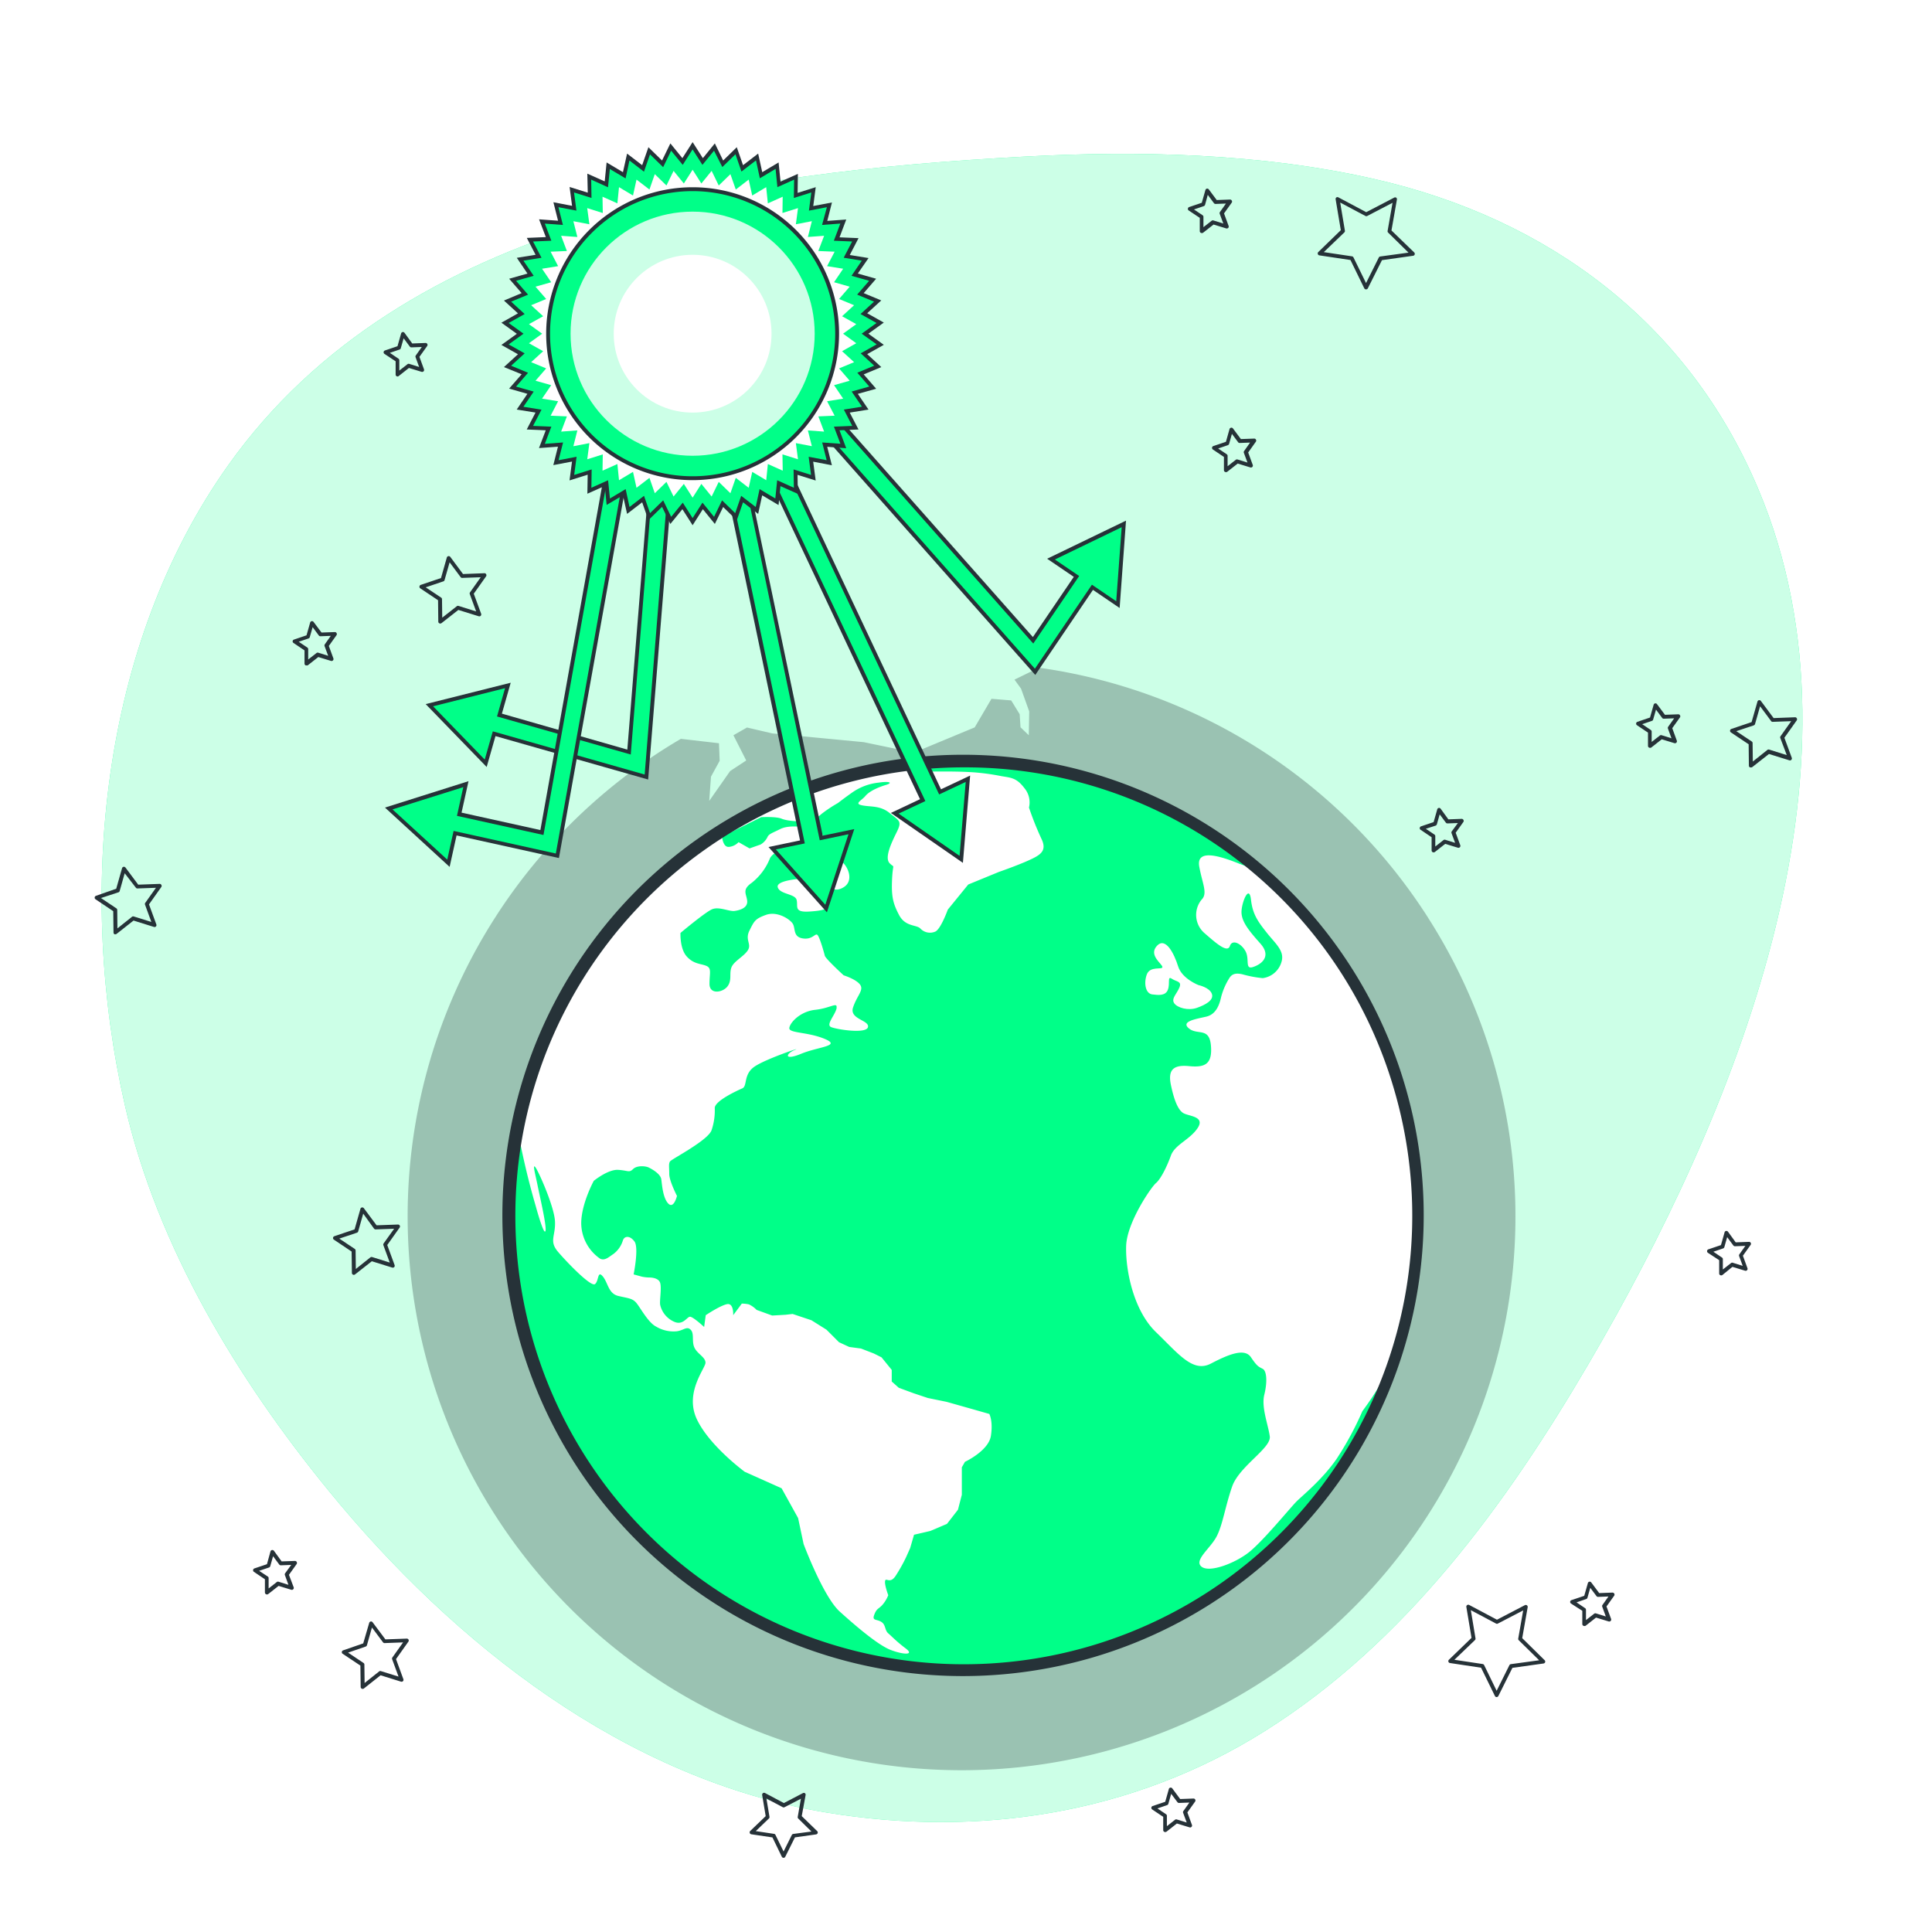 <svg class="animated" id="freepik_stories-ozone-layer-depletion" xmlns="http://www.w3.org/2000/svg" viewBox="0 0 500 500" version="1.1" xmlns:xlink="http://www.w3.org/1999/xlink" xmlns:svgjs="http://svgjs.com/svgjs"><style>svg#freepik_stories-ozone-layer-depletion:not(.animated) .animable {opacity: 0;}svg#freepik_stories-ozone-layer-depletion.animated #freepik--background-simple--inject-100 {animation: 1.5s Infinite  linear floating;animation-delay: 0s;}svg#freepik_stories-ozone-layer-depletion.animated #freepik--Earth--inject-100 {animation: 6s Infinite  linear heartbeat;animation-delay: 0s;}svg#freepik_stories-ozone-layer-depletion.animated #freepik--Arrows--inject-100 {animation: 1.5s Infinite  linear floating;animation-delay: 0s;}svg#freepik_stories-ozone-layer-depletion.animated #freepik--Sun--inject-100 {animation: 1.5s Infinite  linear spin;animation-delay: 0s;}            @keyframes floating {                0% {                    opacity: 1;                    transform: translateY(0px);                }                50% {                    transform: translateY(-10px);                }                100% {                    opacity: 1;                    transform: translateY(0px);                }            }                    @keyframes heartbeat {                0% {                    transform: scale(1);                }                10% {                    transform: scale(1.1);                }                30% {                    transform: scale(1);                }                40% {                    transform: scale(1);                }                50% {                    transform: scale(1.1);                }                60% {                    transform: scale(1);                }                100% {                    transform: scale(1);                }            }                 @keyframes spin {             from {                 transform: rotate(0);               }               to {                 transform: rotate(360deg);               }         }     </style><g id="freepik--background-simple--inject-100" class="animable" style="transform-origin: 246.386px 255.686px;"><path d="M356.05,46.42c-29.64-6.82-61.67-7.47-91.22-5.87-72.68,3.94-160.11,15.72-205.71,79.79C25.83,167.11,19.81,231.51,32.38,286.26c8.4,36.57,29.11,70.66,52.62,99.46,32.6,39.93,77,74.84,129.08,83.39,39.36,6.47,79.22.29,113.21-21.09,36.45-22.92,62.44-58.55,83.88-95.16,37.31-63.71,74.77-153.22,43.83-226.37C436.8,83.48,400.8,56.72,356.05,46.42Z" style="fill: rgb(0, 255, 136); transform-origin: 246.386px 255.686px;" id="ela2yp2gxdzts" class="animable"></path><g id="elq6cr839i52k"><path d="M356.05,46.42c-29.64-6.82-61.67-7.47-91.22-5.87-72.68,3.94-160.11,15.72-205.71,79.79C25.83,167.11,19.81,231.51,32.38,286.26c8.4,36.57,29.11,70.66,52.62,99.46,32.6,39.93,77,74.84,129.08,83.39,39.36,6.47,79.22.29,113.21-21.09,36.45-22.92,62.44-58.55,83.88-95.16,37.31-63.71,74.77-153.22,43.83-226.37C436.8,83.48,400.8,56.72,356.05,46.42Z" style="fill: rgb(255, 255, 255); opacity: 0.8; transform-origin: 246.386px 255.686px;" class="animable"></path></g></g><g id="freepik--Stars--inject-100" class="animable" style="transform-origin: 244.786px 264.804px;"><path d="M387.32,439.2h0a.49.49,0,0,1-.44-.28l-3.58-7.32-8.05-1.21a.5.5,0,0,1-.4-.34.49.49,0,0,1,.13-.51l5.85-5.66-1.34-8a.5.5,0,0,1,.73-.52l7.19,3.82,7.22-3.76a.5.5,0,0,1,.73.53l-1.41,8,5.8,5.71a.51.51,0,0,1,.13.51.51.51,0,0,1-.41.34l-8.06,1.13-3.64,7.29A.5.5,0,0,1,387.32,439.2Zm-10.92-9.65,7.31,1.1a.51.51,0,0,1,.38.27l3.24,6.65,3.3-6.62a.49.49,0,0,1,.38-.27l7.32-1-5.27-5.18a.5.5,0,0,1-.14-.45l1.28-7.28-6.56,3.41a.49.49,0,0,1-.47,0l-6.52-3.47,1.21,7.29a.5.5,0,0,1-.14.45Z" style="fill: rgb(38, 50, 56); transform-origin: 387.364px 427.25px;" id="el66qzkeuw91" class="animable"></path><path d="M353.52,74.89a.47.47,0,0,1-.45-.28l-3.57-7.32-8.05-1.2a.5.5,0,0,1-.4-.35.5.5,0,0,1,.12-.51L347,59.57l-1.34-8a.5.5,0,0,1,.2-.48.49.49,0,0,1,.53,0l7.19,3.82,7.22-3.76a.51.51,0,0,1,.53,0,.5.5,0,0,1,.19.49l-1.41,8L366,65.34a.51.51,0,0,1,.12.51.48.48,0,0,1-.4.34l-8.07,1.14L354,74.61A.51.51,0,0,1,353.52,74.89ZM342.6,65.25l7.31,1.09a.51.51,0,0,1,.37.28l3.25,6.64,3.3-6.61a.47.47,0,0,1,.37-.27l7.32-1-5.27-5.18a.51.51,0,0,1-.14-.44l1.28-7.28-6.55,3.41a.52.52,0,0,1-.47,0l-6.53-3.47,1.22,7.29a.49.49,0,0,1-.15.44Z" style="fill: rgb(38, 50, 56); transform-origin: 353.584px 62.951px;" id="elhl4z273baa" class="animable"></path><path d="M202.78,480.8h0a.51.51,0,0,1-.45-.28l-2.42-5-5.47-.81a.48.48,0,0,1-.4-.35.5.5,0,0,1,.12-.51l4-3.84-.91-5.46a.5.5,0,0,1,.73-.52l4.88,2.6,4.91-2.56a.51.51,0,0,1,.53,0,.5.5,0,0,1,.19.49l-1,5.45,4,3.88a.5.5,0,0,1,.12.51.51.51,0,0,1-.4.34l-5.48.77-2.47,4.95A.5.5,0,0,1,202.78,480.8Zm-7.19-6.91,4.73.71a.47.47,0,0,1,.37.27l2.1,4.3,2.13-4.28a.5.5,0,0,1,.38-.27L210,474l-3.4-3.35a.49.49,0,0,1-.15-.44l.83-4.71-4.24,2.2a.47.47,0,0,1-.46,0l-4.23-2.24.79,4.71a.53.53,0,0,1-.14.45Z" style="fill: rgb(38, 50, 56); transform-origin: 202.825px 472.385px;" id="eldjzd51t8wzf" class="animable"></path><path d="M91.57,329.93a.54.54,0,0,1-.22-.05.5.5,0,0,1-.28-.45L91,323.9l-4.59-3.08a.5.5,0,0,1,.12-.89l5.24-1.77,1.51-5.32a.48.48,0,0,1,.39-.35.5.5,0,0,1,.49.19l3.3,4.43,5.53-.2a.5.5,0,0,1,.43.79l-3.2,4.51,1.9,5.19a.5.5,0,0,1-.1.52.49.49,0,0,1-.51.13l-5.28-1.64-4.35,3.41A.51.51,0,0,1,91.57,329.93Zm-3.76-9.38,4,2.67a.5.5,0,0,1,.22.41l.06,4.78,3.76-3a.52.52,0,0,1,.45-.09l4.57,1.43-1.65-4.49a.5.5,0,0,1,.06-.46L102,318l-4.78.17a.52.52,0,0,1-.42-.2L94,314.09l-1.3,4.6a.5.5,0,0,1-.32.33Z" style="fill: rgb(38, 50, 56); transform-origin: 94.85px 321.206px;" id="elm7st6vtxw5" class="animable"></path><path d="M453.11,198.6a.5.5,0,0,1-.21,0,.49.49,0,0,1-.29-.45l-.06-5.53-4.6-3.08a.49.49,0,0,1-.21-.48.49.49,0,0,1,.33-.41l5.24-1.77,1.52-5.32a.48.48,0,0,1,.39-.35.5.5,0,0,1,.49.19l3.3,4.44,5.53-.21a.47.47,0,0,1,.46.26.51.51,0,0,1,0,.53l-3.2,4.51,1.91,5.19a.52.52,0,0,1-.11.52.48.48,0,0,1-.51.13l-5.28-1.64-4.35,3.41A.51.51,0,0,1,453.11,198.6Zm-3.76-9.37,4,2.66a.48.48,0,0,1,.22.41l.06,4.78,3.76-3a.51.51,0,0,1,.46-.09l4.56,1.43L460.74,191a.47.47,0,0,1,.06-.46l2.76-3.9-4.78.17a.45.45,0,0,1-.42-.2l-2.85-3.83-1.31,4.6a.5.5,0,0,1-.32.34Z" style="fill: rgb(38, 50, 56); transform-origin: 456.404px 189.906px;" id="elygvvfzh4dwi" class="animable"></path><path d="M113.93,161.37a.59.59,0,0,1-.22-.05.5.5,0,0,1-.28-.45l-.06-5.53-4.6-3.08a.47.47,0,0,1-.21-.48.49.49,0,0,1,.33-.41l5.24-1.77,1.51-5.32a.51.51,0,0,1,.89-.16l3.3,4.44,5.53-.21a.46.46,0,0,1,.45.26.51.51,0,0,1,0,.53l-3.2,4.51,1.91,5.19a.52.52,0,0,1-.11.52.49.49,0,0,1-.51.13l-5.28-1.64-4.35,3.41A.51.51,0,0,1,113.93,161.37ZM110.17,152l4,2.66a.48.48,0,0,1,.22.41l.06,4.78,3.76-2.95a.48.48,0,0,1,.46-.09l4.56,1.43-1.65-4.49a.5.5,0,0,1,.07-.46l2.76-3.9-4.78.17a.48.48,0,0,1-.42-.2l-2.85-3.83-1.31,4.6a.46.46,0,0,1-.32.33Z" style="fill: rgb(38, 50, 56); transform-origin: 117.218px 152.646px;" id="el4xr1olsootp" class="animable"></path><path d="M93.84,437.08a.54.54,0,0,1-.22-.05.51.51,0,0,1-.28-.45l-.07-5.53L88.68,428a.5.5,0,0,1,.12-.89L94,425.31,95.55,420a.51.51,0,0,1,.39-.36.49.49,0,0,1,.49.2l3.31,4.43,5.52-.2a.5.5,0,0,1,.43.79l-3.2,4.51,1.9,5.19a.5.5,0,0,1-.1.52.49.49,0,0,1-.51.13l-5.28-1.65L94.15,437A.51.51,0,0,1,93.84,437.08Zm-3.76-9.38,4,2.67a.5.5,0,0,1,.22.41l.06,4.78,3.76-3a.48.48,0,0,1,.45-.08l4.57,1.42-1.65-4.48a.52.52,0,0,1,.06-.47l2.77-3.9-4.78.18a.5.5,0,0,1-.42-.2l-2.86-3.83-1.3,4.6a.52.52,0,0,1-.32.33Z" style="fill: rgb(38, 50, 56); transform-origin: 97.121px 428.356px;" id="eltio6jki9m6" class="animable"></path><path d="M29.88,241.79a.54.54,0,0,1-.22,0,.5.5,0,0,1-.28-.45l-.07-5.53-4.59-3.08a.5.5,0,0,1,.12-.89L30.08,230l1.51-5.32a.5.5,0,0,1,.88-.16l3.3,4.43,5.53-.2a.49.49,0,0,1,.46.26.51.51,0,0,1,0,.53l-3.2,4.51,1.9,5.19a.5.5,0,0,1-.1.52.5.5,0,0,1-.52.13l-5.28-1.65-4.35,3.42A.5.5,0,0,1,29.88,241.79Zm-3.76-9.38,4,2.67a.5.5,0,0,1,.22.41l.05,4.78,3.76-3a.48.48,0,0,1,.46-.09l4.56,1.42-1.64-4.48a.5.5,0,0,1,.06-.46l2.77-3.9-4.78.17a.48.48,0,0,1-.42-.2L32.27,226l-1.3,4.6a.5.5,0,0,1-.32.33Z" style="fill: rgb(38, 50, 56); transform-origin: 33.166px 233.061px;" id="elnnc3w5ytslg" class="animable"></path><path d="M445.42,330.06a.54.54,0,0,1-.22-.05.49.49,0,0,1-.28-.44l0-3.44L442,324.22a.5.5,0,0,1-.21-.48.49.49,0,0,1,.33-.41l3.26-1.1.94-3.31a.48.48,0,0,1,.39-.35.52.52,0,0,1,.49.19l2,2.76,3.43-.13a.5.5,0,0,1,.43.79l-2,2.8,1.18,3.23a.48.48,0,0,1-.1.51.51.51,0,0,1-.51.14l-3.28-1L445.72,330A.48.48,0,0,1,445.42,330.06Zm-2-6.11,2.23,1.5a.48.48,0,0,1,.22.41l0,2.68,2.12-1.66a.49.49,0,0,1,.45-.08l2.57.8-.93-2.52a.53.53,0,0,1,.06-.46l1.56-2.19-2.69.1a.56.56,0,0,1-.42-.2l-1.6-2.16-.73,2.58a.52.52,0,0,1-.32.34Z" style="fill: rgb(38, 50, 56); transform-origin: 447.469px 324.314px;" id="elmr9lii8qa1q" class="animable"></path><path d="M301.54,474.13a.54.54,0,0,1-.22-.05.5.5,0,0,1-.28-.45l0-3.43-2.85-1.91a.51.51,0,0,1-.22-.49.49.49,0,0,1,.33-.4l3.26-1.1.94-3.31a.48.48,0,0,1,.39-.35.5.5,0,0,1,.49.19l2.05,2.76,3.43-.13a.5.5,0,0,1,.43.79l-2,2.8,1.18,3.22a.5.5,0,0,1-.1.52.49.49,0,0,1-.51.13l-3.28-1-2.7,2.12A.51.51,0,0,1,301.54,474.13Zm-2-6.11,2.23,1.5a.47.47,0,0,1,.22.4l0,2.69,2.11-1.66a.49.49,0,0,1,.45-.08l2.57.8-.93-2.52a.5.5,0,0,1,.07-.46l1.55-2.19-2.69.1a.52.52,0,0,1-.41-.21l-1.61-2.15-.73,2.58a.52.52,0,0,1-.32.34Z" style="fill: rgb(38, 50, 56); transform-origin: 303.674px 468.382px;" id="ellx89jx9xn2" class="animable"></path><path d="M69.06,412.64a.54.54,0,0,1-.21-.05.53.53,0,0,1-.29-.45l0-3.43-2.85-1.92a.5.5,0,0,1,.12-.88l3.26-1.1L70,401.5a.51.51,0,0,1,.39-.35.53.53,0,0,1,.5.19l2,2.75,3.43-.12a.49.49,0,0,1,.46.26.51.51,0,0,1,0,.53l-2,2.8L76,410.78a.48.48,0,0,1-.11.52.49.49,0,0,1-.51.13l-3.28-1-2.7,2.12A.51.51,0,0,1,69.06,412.64Zm-2-6.11L69.3,408a.47.47,0,0,1,.22.4l0,2.69,2.11-1.66a.51.51,0,0,1,.46-.08l2.56.8-.92-2.52a.52.52,0,0,1,.06-.47L75.37,405l-2.68.1a.49.49,0,0,1-.42-.2l-1.6-2.15-.73,2.58a.51.51,0,0,1-.33.34Z" style="fill: rgb(38, 50, 56); transform-origin: 71.176px 406.892px;" id="els8abbod2yrj" class="animable"></path><path d="M79.31,172.2a.54.54,0,0,1-.21,0,.53.53,0,0,1-.29-.45l0-3.43-2.85-1.92a.49.49,0,0,1,.12-.88l3.25-1.1.94-3.31a.5.5,0,0,1,.39-.35.49.49,0,0,1,.49.19l2.06,2.75,3.43-.12a.48.48,0,0,1,.46.26.51.51,0,0,1,0,.53l-2,2.8,1.18,3.22a.5.5,0,0,1-.11.52.49.49,0,0,1-.51.13l-3.28-1-2.7,2.12A.51.51,0,0,1,79.31,172.2Zm-2-6.11,2.23,1.49a.5.5,0,0,1,.22.41l0,2.69L81.91,169a.5.5,0,0,1,.46-.08l2.56.8L84,167.22a.52.52,0,0,1,.06-.47l1.55-2.19-2.68.1a.5.5,0,0,1-.42-.2l-1.6-2.15-.74,2.58a.48.48,0,0,1-.32.34Z" style="fill: rgb(38, 50, 56); transform-origin: 81.455px 166.484px;" id="elxz46sh7a1il" class="animable"></path><path d="M410,420.8a.44.44,0,0,1-.22-.05.49.49,0,0,1-.28-.44l0-3.44L406.58,415a.51.51,0,0,1-.22-.48.48.48,0,0,1,.34-.41L410,413l.94-3.3a.51.51,0,0,1,.39-.36.5.5,0,0,1,.49.2l2.05,2.75,3.43-.13a.53.53,0,0,1,.46.26.51.51,0,0,1,0,.53l-2,2.8,1.19,3.23a.5.5,0,0,1-.11.51.51.51,0,0,1-.51.14l-3.28-1-2.7,2.12A.5.5,0,0,1,410,420.8Zm-2-6.11,2.22,1.5a.51.51,0,0,1,.23.41l0,2.68,2.11-1.65a.54.54,0,0,1,.46-.09l2.56.8-.92-2.52a.48.48,0,0,1,.06-.46l1.55-2.19-2.68.1a.49.49,0,0,1-.42-.2l-1.61-2.15-.73,2.58a.5.5,0,0,1-.32.33Z" style="fill: rgb(38, 50, 56); transform-origin: 412.095px 415.072px;" id="el28ixr00otjl" class="animable"></path><path d="M311,60.31a.42.42,0,0,1-.22-.05.49.49,0,0,1-.28-.44l0-3.44-2.86-1.91a.47.47,0,0,1-.21-.48.49.49,0,0,1,.33-.41l3.26-1.1.94-3.3a.49.49,0,0,1,.88-.16l2.05,2.75,3.43-.13a.5.5,0,0,1,.46.27.49.49,0,0,1,0,.52l-2,2.8,1.18,3.23a.5.5,0,0,1-.1.52.52.52,0,0,1-.52.13l-3.27-1-2.71,2.12A.47.47,0,0,1,311,60.31Zm-2-6.1,2.23,1.49a.49.49,0,0,1,.22.41l0,2.68,2.11-1.65a.51.51,0,0,1,.46-.09l2.57.8-.93-2.52a.51.51,0,0,1,.06-.46l1.55-2.19-2.68.1a.5.5,0,0,1-.42-.2l-1.6-2.15L311.87,53a.54.54,0,0,1-.32.34Z" style="fill: rgb(38, 50, 56); transform-origin: 313.139px 54.562px;" id="el2aq5icjy5ua" class="animable"></path><path d="M371,220.59a.44.44,0,0,1-.22-.05.49.49,0,0,1-.28-.44l0-3.43-2.85-1.92a.48.48,0,0,1-.22-.48.49.49,0,0,1,.33-.41l3.26-1.1.94-3.3a.49.49,0,0,1,.88-.16l2,2.75,3.43-.13a.5.5,0,0,1,.46.27.49.49,0,0,1,0,.52l-2,2.8,1.19,3.23a.52.52,0,0,1-.11.52.51.51,0,0,1-.51.13l-3.28-1-2.7,2.12A.5.5,0,0,1,371,220.59Zm-2-6.1,2.23,1.49a.49.49,0,0,1,.22.41l0,2.69,2.11-1.66a.51.51,0,0,1,.46-.09l2.56.8-.93-2.52a.51.51,0,0,1,.07-.46L377.3,213l-2.69.1a.5.5,0,0,1-.42-.2l-1.6-2.15-.73,2.58a.54.54,0,0,1-.32.34Z" style="fill: rgb(38, 50, 56); transform-origin: 373.115px 214.84px;" id="elfgazgffuici" class="animable"></path><path d="M317.25,122.18a.54.54,0,0,1-.22-.05.51.51,0,0,1-.28-.45l0-3.43-2.86-1.92a.49.49,0,0,1-.21-.48.49.49,0,0,1,.33-.41l3.26-1.1.93-3.3a.51.51,0,0,1,.4-.35.5.5,0,0,1,.49.19l2.05,2.75,3.43-.12a.47.47,0,0,1,.46.26.49.49,0,0,1,0,.52l-2,2.81,1.18,3.22a.5.5,0,0,1-.62.65l-3.27-1-2.71,2.12A.48.48,0,0,1,317.25,122.18Zm-2-6.11,2.23,1.49a.49.49,0,0,1,.22.41l0,2.69,2.11-1.66a.51.51,0,0,1,.46-.09l2.57.8-.93-2.52a.51.51,0,0,1,.06-.46l1.55-2.19-2.68.1a.48.48,0,0,1-.42-.2l-1.6-2.15-.73,2.58a.54.54,0,0,1-.32.34Z" style="fill: rgb(38, 50, 56); transform-origin: 319.39px 116.434px;" id="elzdpn4jm0h0j" class="animable"></path><path d="M102.89,97.43a.38.38,0,0,1-.21-.05.48.48,0,0,1-.29-.44l0-3.44L99.5,91.59a.5.5,0,0,1,.12-.89l3.25-1.1.94-3.3a.49.49,0,0,1,.88-.16l2,2.75,3.44-.13a.5.5,0,0,1,.42.79l-2,2.8,1.18,3.23a.52.52,0,0,1-.11.52.53.53,0,0,1-.51.13l-3.28-1-2.7,2.13A.5.5,0,0,1,102.89,97.43Zm-2-6.11,2.23,1.5a.5.5,0,0,1,.22.41l0,2.68,2.11-1.65a.48.48,0,0,1,.46-.09l2.56.8-.92-2.52a.48.48,0,0,1,.06-.46l1.55-2.19-2.68.1a.49.49,0,0,1-.42-.2l-1.6-2.15-.74,2.58a.46.46,0,0,1-.32.33Z" style="fill: rgb(38, 50, 56); transform-origin: 104.96px 91.679px;" id="elyreshyh5g4h" class="animable"></path><path d="M427,193.53a.44.44,0,0,1-.22-.05.49.49,0,0,1-.28-.44l0-3.44-2.85-1.91a.5.5,0,0,1,.12-.89l3.25-1.1.94-3.3a.49.49,0,0,1,.88-.16l2.05,2.75,3.44-.13a.49.49,0,0,1,.45.26.51.51,0,0,1,0,.53l-2,2.8,1.18,3.23a.52.52,0,0,1-.11.52.53.53,0,0,1-.51.13l-3.28-1-2.7,2.12A.5.5,0,0,1,427,193.53Zm-2-6.11,2.23,1.5a.52.52,0,0,1,.22.41l0,2.68,2.11-1.65a.48.48,0,0,1,.46-.09l2.56.8-.92-2.52a.48.48,0,0,1,.06-.46l1.55-2.19-2.68.1a.49.49,0,0,1-.42-.2l-1.6-2.15-.74,2.58a.46.46,0,0,1-.32.33Z" style="fill: rgb(38, 50, 56); transform-origin: 429.141px 187.782px;" id="elr7y7dq56nka" class="animable"></path></g><g id="freepik--ozone-layer--inject-100" class="animable" style="transform-origin: 248.847px 315.467px;"><g id="elctypjvd9lw6"><path d="M369.57,237.47A143.06,143.06,0,0,0,268.86,172.8l-6.31,3.09,1.7,2.34,2.11,5.89-.11,6.16-2.14-2.06-.22-3.38-2.19-3.57-5.11-.42-4.34,7.4-15.71,6.52-13-2.7-23.65-2.26-6.57-1.53-3.51,2,3.31,6.53-4.17,2.75-5.4,7.71L184,201l2.25-4.11-.18-4.54-9.86-1.14c-1.55.91-3.1,1.85-4.63,2.83a143.35,143.35,0,1,0,198,43.46Z" style="fill: rgb(38, 50, 56); opacity: 0.3; transform-origin: 248.847px 315.467px;" class="animable"></path></g></g><g id="freepik--Earth--inject-100" class="animable animator-active" style="transform-origin: 249.44px 314.66px;"><g id="els2y404rj408"><circle cx="249.44" cy="314.66" r="117.55" style="fill: rgb(0, 255, 136); transform-origin: 249.44px 314.66px; transform: rotate(-45deg);" class="animable"></circle></g><path d="M266.3,209a5.79,5.79,0,0,0-1.22-5.08c-2-2.64-3.46-2.64-5.89-3.05a58.63,58.63,0,0,0-7.32-1c-3.25-.21-6.09-.21-8.73-.21s-4.06.21-5.48-.2-1.22-1.22-3.46-1.22c-.4,0-.76,0-1.12,0a118.76,118.76,0,0,0-16.63,3.59A117.54,117.54,0,0,0,134,292.47a196.11,196.11,0,0,0,4.64,19.64c1,3.65,1.94,6.34,2.29,6.57,1.07.72-1.16-8.69-1.77-11.74s-1.42-5.89-.61-4.87,4.88,10.15,5.08,14-1.63,5.08.81,7.93,8.53,9.14,9.55,8.32.61-3.65,2-2,1.42,4.47,4.06,5.08,3.66.61,4.67,1.83,3.05,5.08,5.08,6.09a8.75,8.75,0,0,0,5.28,1.22c1.83-.2,2.64-1.42,3.66-.41s.2,3.05,1,4.68,2.84,2.43,2.84,3.86-5.49,7.71-2.24,14.62,12.4,13.61,12.4,13.61l9.54,4.27,4.27,7.71,1.42,6.71s5.08,13.61,9.34,17.47,10,8.73,13.21,9.95,6.29,1.42,3.86-.41-3.46-3-4.47-3.86-.61-2.23-1.83-3-2.44-.21-1.83-1.83,1-1.42,2-2.44a8.51,8.51,0,0,0,1.63-2.64s-1-2.64-.82-3.66,1.22.82,2.64-1.21a40.85,40.85,0,0,0,2.85-5.08l1-2.24,1-3.45,4.27-1,4.26-1.82,2.84-3.66,1-3.86v-7.11l.81-1.42s6.1-2.84,6.71-6.7-.41-5.69-.41-5.69l-4.27-1.22L245,362.8l-4.88-1-3.65-1.22-3.86-1.42-1.83-1.63v-3l-2.64-3.25-2-1L222.83,349l-3.05-.41-2.64-1.22-3.25-3.25L210,341.68l-4.87-1.63-1.83.21-3.46.2L195.81,339a6.64,6.64,0,0,0-2-1.43,9.06,9.06,0,0,0-1.83-.2l-2.23,3s.2-3.25-1.63-2.85-5.48,2.85-5.48,2.85l-.41,3.05s-2.84-2.65-3.65-2.65-1.83,2.44-4.27,1.22a6.27,6.27,0,0,1-3.45-4.26c-.21-1,.4-4.27,0-5.69s-2.64-1.42-2.64-1.42a10.55,10.55,0,0,1-2-.2c-.82-.21-2.24-.61-2.24-.61s1.42-6.91.21-8.53-2.65-1.43-3-.21a6.86,6.86,0,0,1-2.44,3.46c-1.22.81-2.23,1.82-3.45,1.21a11.25,11.25,0,0,1-4.88-9.14c0-5.07,3.25-11,3.25-11s3.66-3,6.3-2.84,2.84.81,3.86-.2,3.25-.81,4.06-.41,3.05,1.63,3.25,3.05.41,4.87,1.83,6.3,2.23-2,2.23-2-2-3.86-2-5.68-.2-2.64.21-3.25,9.95-5.49,10.76-8.13a15.91,15.91,0,0,0,.81-5.69c0-1.82,5.69-4.46,7.11-5.07s.21-3.66,3.25-5.69,12.8-5.28,10.36-4.27-2.84,2.85,1.63,1,10.56-2,6.09-3.86-9.34-1.42-9.14-2.84,2.84-4.27,6.7-4.68c3.65-.38,5.66-2,5.53-.68a1.7,1.7,0,0,1,0,.28c-.41,1.83-2.85,4.26-1.42,4.87s9.14,1.83,9.54,0-4.87-2-3.86-5.08,2.85-4.46,1.83-5.89-4.26-2.43-4.26-2.43-4.68-4.27-4.88-5.08-1.22-4.47-1.83-5.28-1.22,1.22-3.86.81-1.82-2.64-2.64-3.86-4.06-3.25-6.9-2.23-3.05,1.62-4.27,4.06.61,3.45-.41,5.08-3.65,2.84-4.26,4.47.2,3.25-1,4.87-4.67,2.23-4.67-.61.61-4.06-.81-4.67-3.25-.41-5.08-2.44-1.62-6.09-1.62-6.09,6.29-5.28,8.12-6.1,4.47.61,5.89.41,3.45-.81,3.25-2.64-1.42-2.84,1.22-4.67a15.27,15.27,0,0,0,4.67-6.3c.41-1,3.46-3.65,6.1-.61s1.82,5.89,1.82,5.89-6.5.41-5.89,2.24,4.47,1.62,4.88,3.25-.81,3.25,3.25,3,5.89-.81,4.87-2.84-2-5.08-.81-4.47,2.24,2.64,4.88,1,1.21-5.28-.61-6.71a11.5,11.5,0,0,1-4.27-5.48c-.81-2.44-2-3-4.26-3.25s-5.29-.61-7.32.41-2.84,1.21-3.25,2a4.49,4.49,0,0,1-1.83,2c-.6.2-2.84,1-2.84,1l-2.84-1.62a3.93,3.93,0,0,1-2.44,1.22c-1.63.2-1.83-2.64-1.83-2.64L197,211.48s3.86-.21,5.28.4,5.49,1,7.31.21,1.63-.21,3-1.43a35.44,35.44,0,0,1,4.27-2.84s1.83-1.42,3.86-2.84a14.62,14.62,0,0,1,6.7-2.44c2.64-.41,3.86,0,1.83.61s-4.27,1.62-5.28,2.84-3.05,2-.82,2.44,4.68,0,7.11,2,3.25,2,1.83,4.88-3.25,6.7-1.83,8.12.82-.41.61,4.06.21,6.3,1.83,9.35,4.47,2.43,5.48,3.45a3.42,3.42,0,0,0,3.86.81c1.43-.61,3.25-5.69,3.25-5.69l5.29-6.5,7.92-3.25s4.67-1.62,7.72-3,4.87-2.44,3.25-5.69A80.18,80.18,0,0,1,266.3,209Z" style="fill: rgb(255, 255, 255); transform-origin: 202.037px 313.095px;" id="elc41wy6y668j" class="animable"></path><path d="M362.27,281.66A117,117,0,0,0,325.44,225a38.71,38.71,0,0,1-5.32-1.71c-5.07-2-10.56-3.46-9.75,1s2.24,6.91.61,8.53a6.23,6.23,0,0,0,.82,8.74c3.25,2.84,5.89,5.08,6.5,3.25s3-.61,4.06,1.42-.21,4.67,1.83,4.06,5.07-2.64,2-6.09-5.08-5.89-4.88-8.53,2-6.71,2.44-2.85,1.83,5.69,4.06,8.53,4.67,4.68,3.86,7.52a5.86,5.86,0,0,1-4.87,4.27,29.53,29.53,0,0,1-5.29-1c-1.82-.41-2.64,0-3.24.81a17.29,17.29,0,0,0-2.24,5.08c-.41,1.83-1.22,4.47-3.86,5.08s-6.7,1.22-4.47,3.05,5.28-.41,5.69,4.46-1.62,5.69-5.69,5.29-5.48,1-4.67,4.87,1.83,6.5,3.25,7.31,5.69.82,3.66,3.86-5.89,4.27-6.91,7.11-2.64,6.1-3.86,7.11-7.51,10.16-7.72,16.25,1.83,16.66,7.72,22.34,9.55,10.57,14.22,8.13,8.73-4.06,10.36-1.63,2,2.44,3.05,3,1.21,3.45.4,6.7,1,7.72,1.42,10.77-7.92,7.72-9.75,13-2.43,9.95-4.06,13-5.89,6.09-3.86,7.72,8.53-.81,12.19-3.66,10.77-11.58,12.39-13.2,6.7-5.69,10.36-11a82.79,82.79,0,0,0,6.7-12.39,87.29,87.29,0,0,0,8.72-14.53A117,117,0,0,0,362.27,281.66Z" style="fill: rgb(255, 255, 255); transform-origin: 329.221px 313.669px;" id="el5hu6j10p84x" class="animable"></path><path d="M303.87,259.62c.82,1.21,3.66,2,5.89,1.21s4.47-2,3.86-3.65-3.45-2.24-3.45-2.24-4.27-1.62-5.28-4.87-3.25-7.72-5.49-5.28,1.43,4.67,1.43,5.48-3.25-.4-4.07,2-.2,4.88,1.43,5.08,3.45.41,4.06-1.22-.2-3.65,1-2.84,2.64.61,2,2.23S303.06,258.4,303.87,259.62Z" style="fill: rgb(255, 255, 255); transform-origin: 305.06px 252.619px;" id="elsxv4o5gif9c" class="animable"></path><path d="M249.28,433.77a119.22,119.22,0,1,1,33.58-4.84A119.81,119.81,0,0,1,249.28,433.77Zm.11-235.18a116.06,116.06,0,1,0,111.44,83.49A115.61,115.61,0,0,0,249.39,198.59Z" style="fill: rgb(38, 50, 56); transform-origin: 249.235px 314.55px;" id="eldwao7c53rp" class="animable"></path></g><g id="freepik--Arrows--inject-100" class="animable" style="transform-origin: 195.52px 171.295px;"><polygon points="173.24 127.48 168.25 127.08 162.8 194.62 129.25 185.07 131.44 177.41 111.13 182.52 125.7 197.55 127.89 189.88 167.29 201.1 173.24 127.48" style="fill: rgb(0, 255, 136); transform-origin: 142.185px 164.09px;" id="el63619lywwgm" class="animable"></polygon><path d="M167.74,201.74,128.23,190.5l-2.28,8-15.78-16.28,22-5.53-2.28,8L162.35,194l5.44-67.43,6,.49Zm-40.2-12.47,39.3,11.18,5.86-72.51-4-.32-5.46,67.65-34.61-9.85,2.08-7.32-18.63,4.69,13.37,13.79Z" style="fill: rgb(38, 50, 56); transform-origin: 141.98px 164.155px;" id="el6ehfzfbc83m" class="animable"></path><polygon points="162.25 121.15 157.32 120.27 140.25 215.46 118.85 210.73 120.58 202.94 100.61 209.25 116.05 223.39 117.78 215.61 144.25 221.46 162.25 121.15" style="fill: rgb(0, 255, 136); transform-origin: 131.43px 171.83px;" id="elfh7szc39xp" class="animable"></polygon><path d="M116.36,224.35,99.63,209l21.62-6.83-1.8,8.14,20.4,4.51,17.07-95.17,5.91,1.06L144.65,222.06l-26.49-5.85Zm-14.78-14.88,14.17,13,1.64-7.43,26.46,5.85,17.82-99.31-3.94-.7-17.08,95.21-22.39-4.95,1.64-7.43Z" style="fill: rgb(38, 50, 56); transform-origin: 131.23px 172px;" id="eltfqh63zyep" class="animable"></path><polygon points="243.29 204.94 203.25 120.08 198.73 122.21 238.77 207.07 231.56 210.47 248.77 222.41 250.5 201.54 243.29 204.94" style="fill: rgb(0, 255, 136); transform-origin: 224.615px 171.245px;" id="el5k7ldf0m69s" class="animable"></polygon><path d="M249.2,223.31l-18.64-12.92,7.54-3.56-40-84.85,5.43-2.56,40,84.85,7.54-3.55Zm-16.64-12.75,15.78,10.94,1.59-19.14-6.88,3.24-40-84.85-3.62,1.7,40.05,84.86Z" style="fill: rgb(38, 50, 56); transform-origin: 224.585px 171.365px;" id="eloxtsmwawc3" class="animable"></path><polygon points="212.56 216.87 193.35 125.02 188.46 126.04 207.66 217.89 199.86 219.52 213.82 235.13 220.36 215.23 212.56 216.87" style="fill: rgb(0, 255, 136); transform-origin: 204.41px 180.075px;" id="elpeg8b06m01p" class="animable"></polygon><path d="M214,236.1l-15.11-16.89,8.16-1.71-19.2-91.84,5.87-1.23,19.2,91.84,8.16-1.7Zm-13.21-16.27,12.8,14.32,6-18.25-7.44,1.56L193,125.61l-3.92.82,19.2,91.84Z" style="fill: rgb(38, 50, 56); transform-origin: 204.465px 180.265px;" id="el6z00xoufej3" class="animable"></path><polygon points="290.85 135.61 272 144.73 278.59 149.21 267.36 165.74 215.57 107.22 211.83 110.53 267.88 173.87 282.73 152.02 289.32 156.5 290.85 135.61" style="fill: rgb(0, 255, 136); transform-origin: 251.34px 140.545px;" id="eloac9oiu7jwb" class="animable"></polygon><path d="M267.93,174.68l-56.81-64.19,4.5-4,.33.38,51.36,58,10.59-15.58-6.9-4.69,20.41-9.86-1.65,22.61-6.9-4.69Zm-55.39-64.11,55.29,62.49,14.76-21.74,6.29,4.28,1.41-19.16L273,144.8l6.29,4.27-11.88,17.48-51.88-58.63Z" style="fill: rgb(38, 50, 56); transform-origin: 251.265px 140.585px;" id="elvg0nr734eaq" class="animable"></path></g><g id="freepik--Sun--inject-100" class="animable" style="transform-origin: 179.245px 86.355px;"><polygon points="223.89 86.36 227.81 83.53 223.59 81.17 227.16 77.91 222.7 76.06 225.86 72.4 221.21 71.08 223.92 67.09 219.15 66.32 221.38 62.03 216.55 61.83 218.27 57.31 213.45 57.66 214.63 52.98 209.88 53.89 210.52 49.09 205.91 50.55 205.98 45.72 201.57 47.69 201.09 42.88 196.93 45.36 195.89 40.64 192.06 43.58 190.47 39.02 187.01 42.39 184.9 38.04 181.85 41.79 179.25 37.72 176.65 41.79 173.6 38.04 171.49 42.39 168.03 39.02 166.44 43.58 162.6 40.64 161.56 45.36 157.41 42.88 156.92 47.69 152.51 45.72 152.59 50.55 147.98 49.1 148.61 53.89 143.87 52.98 145.05 57.67 140.23 57.31 141.94 61.83 137.12 62.03 139.34 66.32 134.57 67.09 137.28 71.09 132.64 72.41 135.8 76.06 131.34 77.91 134.9 81.17 130.69 83.53 134.6 86.36 130.69 89.19 134.9 91.55 131.34 94.81 135.8 96.66 132.64 100.32 137.29 101.64 134.57 105.63 139.34 106.4 137.12 110.69 141.94 110.89 140.23 115.41 145.05 115.06 143.87 119.74 148.61 118.83 147.98 123.63 152.59 122.17 152.52 127.01 156.93 125.03 157.41 129.84 161.56 127.36 162.61 132.08 166.44 129.14 168.03 133.7 171.49 130.33 173.6 134.68 176.65 130.93 179.25 135 181.85 130.93 184.9 134.68 187.01 130.33 190.47 133.7 192.06 129.14 195.89 132.08 196.94 127.36 201.09 129.84 201.57 125.03 205.98 127 205.91 122.17 210.52 123.62 209.89 118.83 214.63 119.74 213.45 115.06 218.27 115.41 216.55 110.89 221.38 110.69 219.15 106.4 223.93 105.63 221.21 101.63 225.86 100.31 222.7 96.66 227.16 94.81 223.59 91.55 227.81 89.19 223.89 86.36" style="fill: rgb(0, 255, 136); transform-origin: 179.25px 86.36px;" id="elrclqk88g5w" class="animable"></polygon><path d="M179.25,135.93l-2.65-4.15-3.11,3.82-2.15-4.43-3.53,3.44L166.19,130l-3.9,3-1.07-4.81L157,130.67l-.49-4.9-4.5,2,.08-4.92-4.7,1.48.65-4.88-4.84.92,1.2-4.77-4.91.36,1.75-4.6-4.92-.21,2.27-4.38-4.86-.78,2.76-4.07-4.73-1.35L135,96.86,130.42,95l3.63-3.32-4.29-2.41,4-2.88-4-2.88,4.29-2.41-3.63-3.32L135,75.86l-3.23-3.72,4.74-1.34-2.76-4.08,4.86-.78-2.27-4.37,4.92-.21-1.75-4.6,4.91.36-1.2-4.78,4.83.93-.64-4.88,4.7,1.47L152,44.94l4.5,2,.49-4.9,4.23,2.52,1.07-4.81,3.9,3,1.62-4.65,3.53,3.44,2.15-4.43,3.11,3.82,2.65-4.15,2.65,4.15,3.1-3.82,2.15,4.43,3.53-3.44,1.62,4.65,3.91-3,1.06,4.81,4.23-2.52L202,47l4.49-2-.07,4.92,4.69-1.48-.64,4.88,4.84-.92-1.21,4.77,4.91-.36-1.74,4.61,4.92.21-2.27,4.37,4.86.78L222,70.79l4.74,1.35-3.22,3.72,4.55,1.89-3.64,3.32,4.3,2.41-4,2.88,4,2.88-4.3,2.41L228.08,95l-4.55,1.89,3.22,3.72L222,101.93l2.77,4.07-4.86.78,2.27,4.37-4.92.21L219,116l-4.92-.37,1.21,4.78-4.84-.93.65,4.88-4.7-1.47.08,4.92-4.5-2-.49,4.9-4.24-2.52L196.21,133l-3.91-3-1.62,4.65-3.53-3.44L185,135.6l-3.1-3.82Zm-2.55-5.85,2.55,4,2.55-4,3,3.68,2.07-4.27,3.4,3.31,1.55-4.48,3.76,2.89,1-4.63,4.07,2.43.48-4.72,4.32,1.94-.07-4.74,4.52,1.42-.62-4.7,4.66.89-1.16-4.59,4.72.34-1.68-4.43,4.74-.2L218.39,106l4.68-.75-2.66-3.92,4.56-1.29-3.1-3.58,4.37-1.82-3.49-3.2,4.13-2.32L223,86.36l3.84-2.77-4.13-2.32,3.49-3.2-4.37-1.82,3.1-3.58-4.56-1.29,2.66-3.92-4.68-.76,2.18-4.2-4.73-.2,1.68-4.44-4.73.35L214,53.62l-4.65.89.62-4.7-4.52,1.42.07-4.74-4.33,1.94-.47-4.72-4.07,2.43-1-4.63-3.76,2.89-1.55-4.48-3.4,3.31L184.79,39l-3,3.67-2.55-4-2.55,4-3-3.67-2.07,4.26-3.4-3.31-1.56,4.48-3.76-2.89-1,4.63-4.07-2.43-.48,4.72L153,46.49l.08,4.74-4.52-1.42.62,4.7-4.66-.89,1.16,4.6L141,57.87l1.69,4.43-4.74.2,2.19,4.21-4.68.75,2.66,3.92-4.56,1.29,3.1,3.59-4.38,1.81,3.5,3.2-4.14,2.32,3.85,2.77-3.85,2.77,4.14,2.32-3.5,3.2,4.38,1.82-3.1,3.58,4.56,1.29-2.66,3.93,4.68.75-2.19,4.2,4.74.2L141,114.86l4.72-.35-1.16,4.59,4.66-.89-.62,4.7,4.52-1.42-.07,4.74,4.32-1.94.48,4.72,4.07-2.43,1,4.63,3.75-2.89,1.56,4.48,3.4-3.31,2.07,4.27Z" style="fill: rgb(38, 50, 56); transform-origin: 179.245px 86.355px;" id="elkea3ffiuol" class="animable"></path><polygon points="218.19 86.36 221.6 83.89 217.93 81.84 221.04 78.99 217.15 77.38 219.9 74.19 215.85 73.04 218.21 69.55 214.05 68.88 216 65.14 211.78 64.96 213.28 61.02 209.08 61.33 210.11 57.24 205.97 58.04 206.52 53.86 202.5 55.12 202.56 50.91 198.72 52.63 198.29 48.44 194.67 50.6 193.76 46.48 190.42 49.05 189.03 45.07 186.01 48.01 184.17 44.22 181.51 47.49 179.25 43.93 176.98 47.49 174.32 44.22 172.48 48.01 169.46 45.07 168.08 49.05 164.73 46.48 163.82 50.6 160.2 48.44 159.78 52.63 155.93 50.91 156 55.13 151.97 53.86 152.53 58.04 148.39 57.25 149.42 61.33 145.22 61.02 146.71 64.96 142.5 65.14 144.44 68.88 140.28 69.55 142.65 73.04 138.59 74.19 141.35 77.38 137.46 78.99 140.57 81.84 136.89 83.89 140.31 86.36 136.89 88.83 140.57 90.89 137.46 93.73 141.35 95.34 138.59 98.53 142.65 99.68 140.28 103.17 144.44 103.84 142.5 107.58 146.71 107.76 145.22 111.7 149.42 111.39 148.39 115.48 152.53 114.68 151.98 118.86 156 117.6 155.93 121.81 159.78 120.09 160.2 124.28 163.82 122.12 164.73 126.24 168.08 123.67 169.46 127.65 172.48 124.71 174.32 128.5 176.98 125.23 179.25 128.79 181.51 125.23 184.17 128.5 186.01 124.71 189.03 127.65 190.42 123.67 193.76 126.24 194.68 122.12 198.3 124.28 198.72 120.09 202.57 121.81 202.5 117.59 206.52 118.86 205.97 114.68 210.11 115.47 209.08 111.39 213.28 111.7 211.79 107.76 216 107.58 214.05 103.84 218.21 103.17 215.85 99.68 219.9 98.53 217.15 95.34 221.04 93.73 217.93 90.89 221.6 88.83 218.19 86.36" style="fill: rgb(255, 255, 255); transform-origin: 179.245px 86.36px;" id="ele5lvjuyiyk9" class="animable"></polygon><circle cx="179.25" cy="86.36" r="37.4" style="fill: rgb(0, 255, 136); transform-origin: 179.25px 86.36px;" id="ell3cg162e1vi" class="animable"></circle><path d="M179.25,124.26a37.9,37.9,0,1,1,37.9-37.9A37.94,37.94,0,0,1,179.25,124.26Zm0-74.8a36.9,36.9,0,1,0,36.9,36.9A36.94,36.94,0,0,0,179.25,49.46Z" style="fill: rgb(38, 50, 56); transform-origin: 179.25px 86.36px;" id="elx3ca8jz2vs" class="animable"></path><g id="el3jo2hx31tjq"><circle cx="179.25" cy="86.36" r="31.59" style="fill: rgb(255, 255, 255); opacity: 0.8; transform-origin: 179.25px 86.36px;" class="animable"></circle></g><circle cx="179.25" cy="86.36" r="20.42" style="fill: rgb(255, 255, 255); transform-origin: 179.25px 86.36px;" id="elpi9migtmams" class="animable"></circle></g><defs>     <filter id="active" height="200%">         <feMorphology in="SourceAlpha" result="DILATED" operator="dilate" radius="2"></feMorphology>                <feFlood flood-color="#32DFEC" flood-opacity="1" result="PINK"></feFlood>        <feComposite in="PINK" in2="DILATED" operator="in" result="OUTLINE"></feComposite>        <feMerge>            <feMergeNode in="OUTLINE"></feMergeNode>            <feMergeNode in="SourceGraphic"></feMergeNode>        </feMerge>    </filter>    <filter id="hover" height="200%">        <feMorphology in="SourceAlpha" result="DILATED" operator="dilate" radius="2"></feMorphology>                <feFlood flood-color="#ff0000" flood-opacity="0.5" result="PINK"></feFlood>        <feComposite in="PINK" in2="DILATED" operator="in" result="OUTLINE"></feComposite>        <feMerge>            <feMergeNode in="OUTLINE"></feMergeNode>            <feMergeNode in="SourceGraphic"></feMergeNode>        </feMerge>            <feColorMatrix type="matrix" values="0   0   0   0   0                0   1   0   0   0                0   0   0   0   0                0   0   0   1   0 "></feColorMatrix>    </filter></defs></svg>